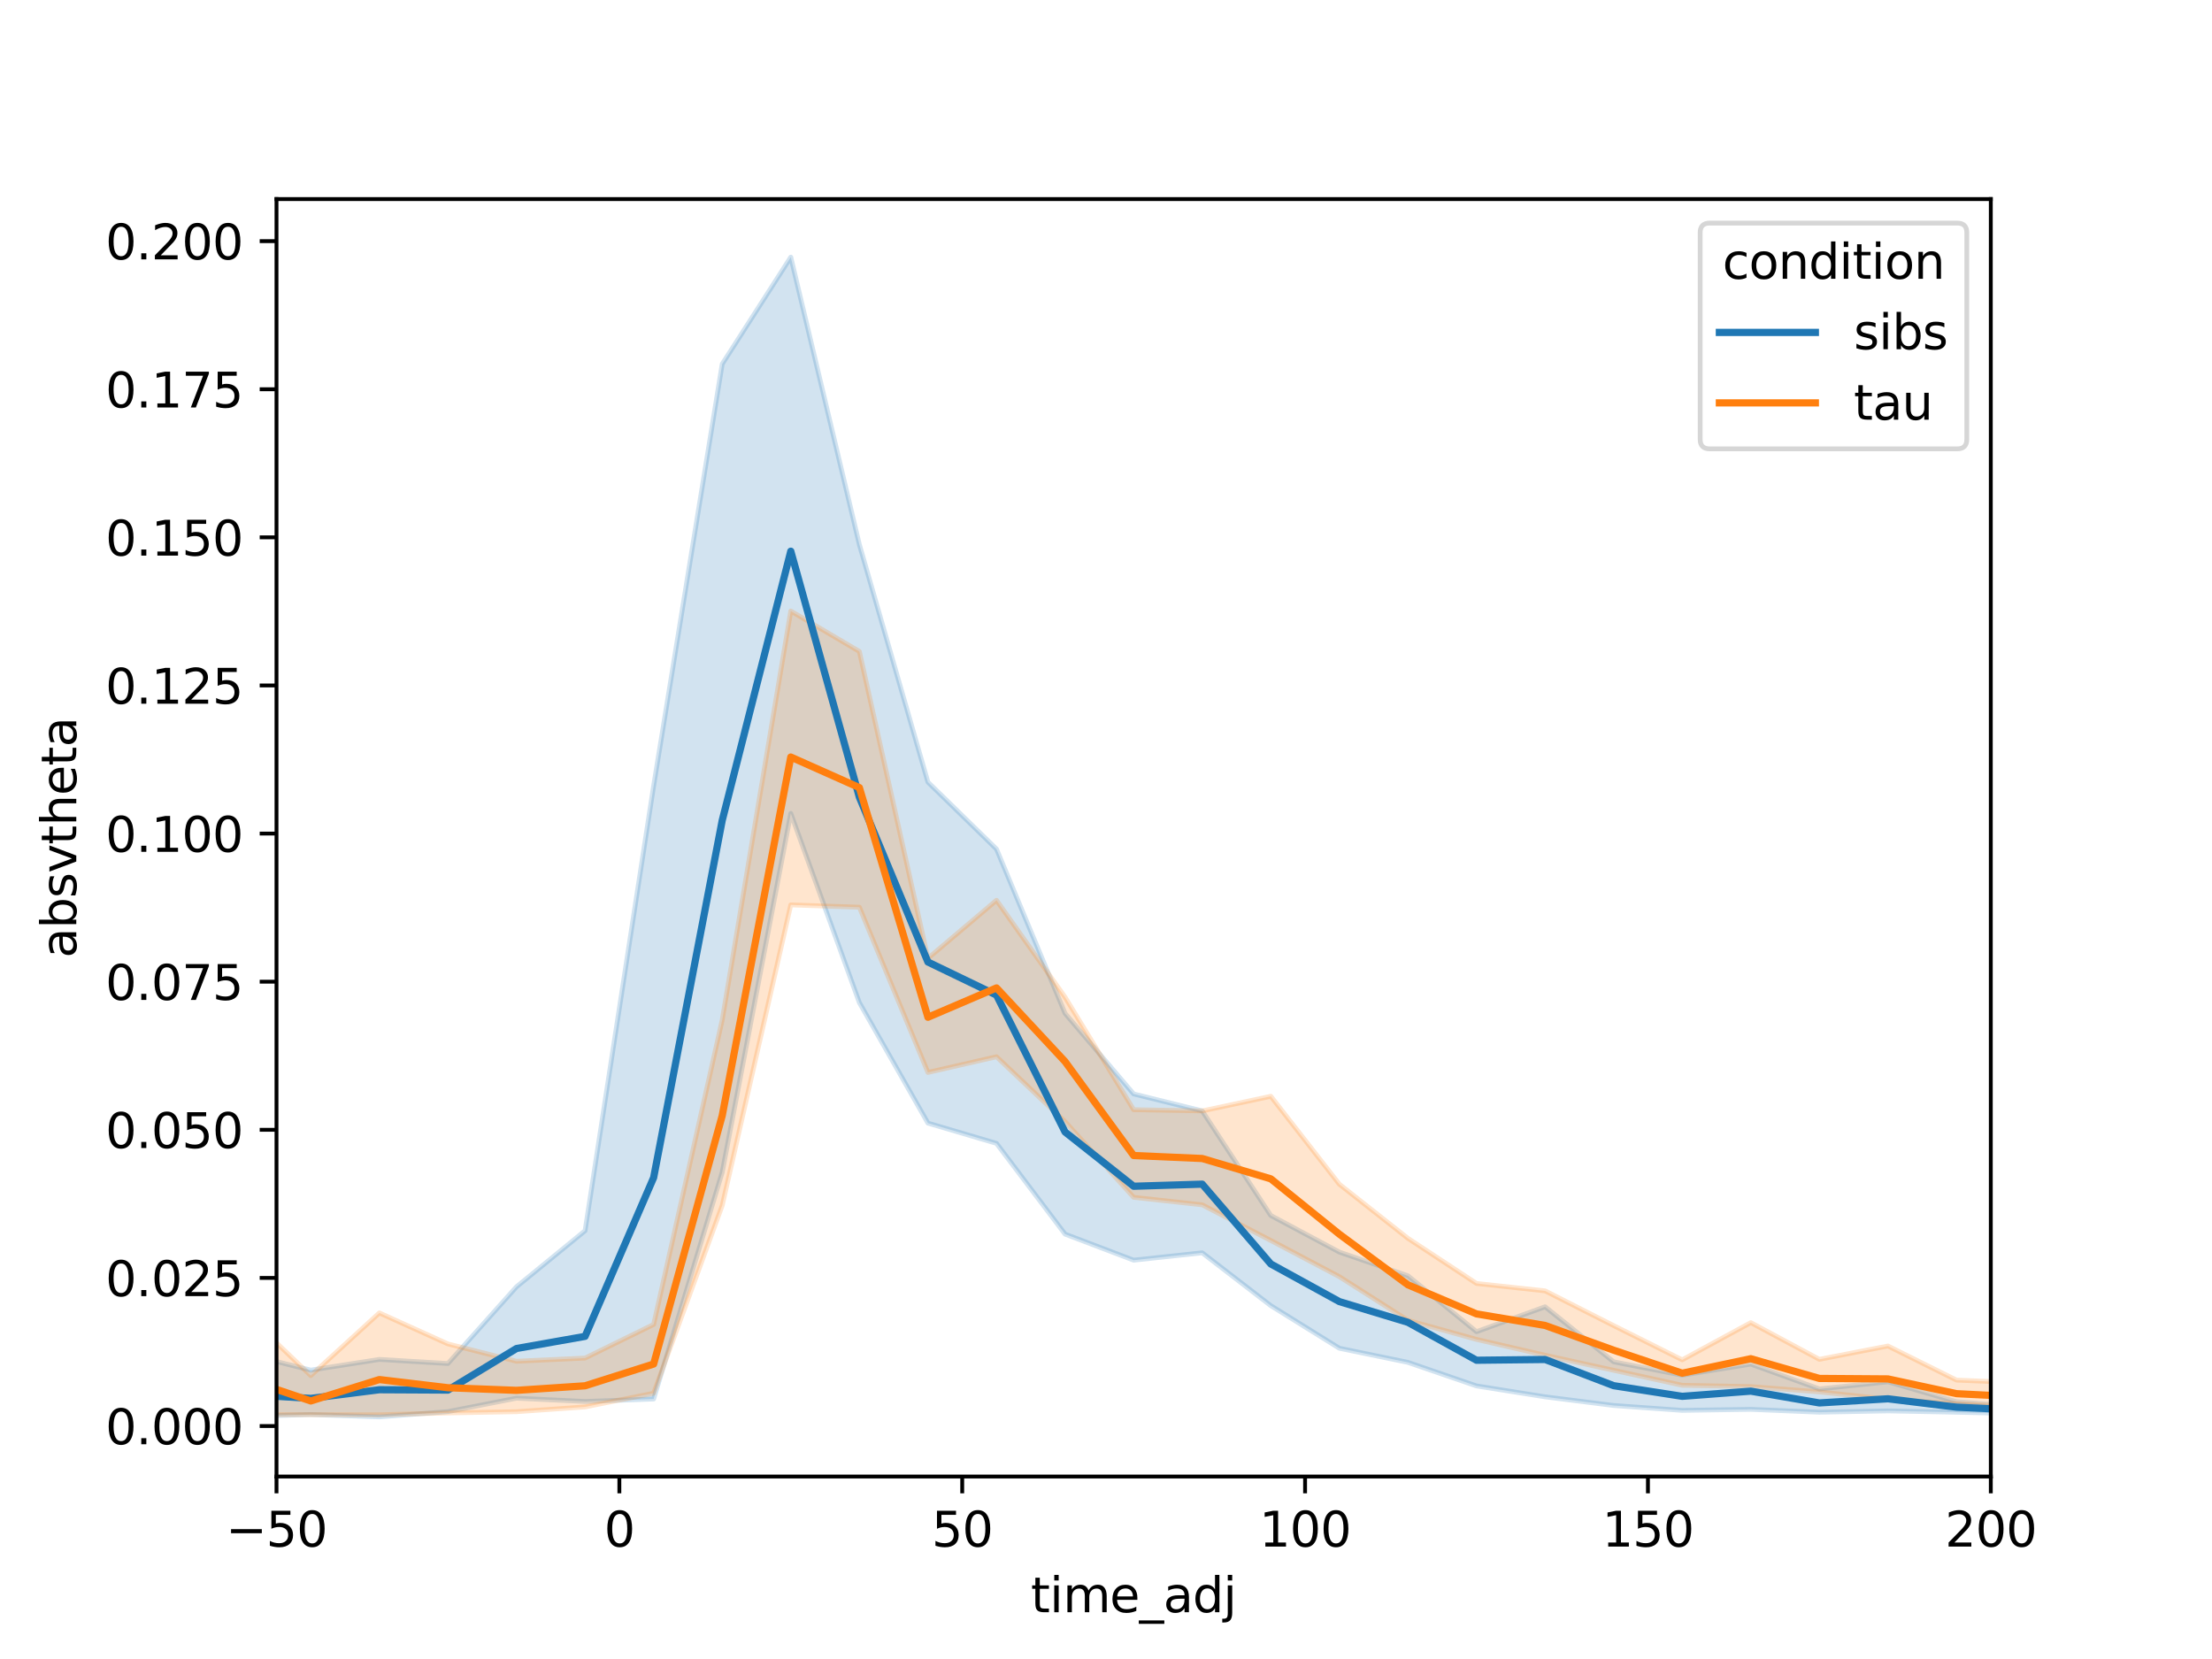 <?xml version="1.0" encoding="utf-8" standalone="no"?>
<!DOCTYPE svg PUBLIC "-//W3C//DTD SVG 1.1//EN"
  "http://www.w3.org/Graphics/SVG/1.1/DTD/svg11.dtd">
<svg xmlns:xlink="http://www.w3.org/1999/xlink" width="460.8pt" height="345.6pt" viewBox="0 0 460.8 345.6" xmlns="http://www.w3.org/2000/svg" version="1.1">
 <defs>
  <style type="text/css">*{stroke-linejoin: round; stroke-linecap: butt}</style>
 </defs>
 <g id="figure_1">
  <g id="patch_1">
   <path d="M 0 345.6 
L 460.8 345.6 
L 460.8 0 
L 0 0 
z
" style="fill: #ffffff"/>
  </g>
  <g id="axes_1">
   <g id="patch_2">
    <path d="M 57.6 307.584 
L 414.72 307.584 
L 414.72 41.472 
L 57.6 41.472 
z
" style="fill: #ffffff"/>
   </g>
   <g id="PolyCollection_1">
    <path d="M -578.074 284.803 
L -578.074 294.445 
L -563.789 294.275 
L -549.504 294.267 
L -535.219 294.691 
L -520.934 294.322 
L -506.65 294.978 
L -492.365 295.21 
L -478.08 295.364 
L -463.795 295.129 
L -449.51 294.793 
L -435.226 295.341 
L -420.941 295.097 
L -406.656 294.967 
L -392.371 294.985 
L -378.086 294.589 
L -363.802 294.924 
L -349.517 294.072 
L -335.232 294.5 
L -320.947 295.031 
L -306.662 294.928 
L -292.378 295.287 
L -278.093 294.839 
L -263.808 295.072 
L -249.523 295.285 
L -235.238 295.14 
L -220.954 295.254 
L -206.669 294.922 
L -192.384 294.487 
L -178.099 294.88 
L -163.814 294.487 
L -149.53 295.084 
L -135.245 295.157 
L -120.96 295.128 
L -106.675 294.659 
L -92.39 294.503 
L -78.106 294.633 
L -63.821 293.897 
L -49.536 294.068 
L -35.251 294.984 
L -20.966 295.034 
L -6.682 294.898 
L 7.603 293.747 
L 21.888 294.227 
L 36.173 294.786 
L 50.458 295.106 
L 64.742 294.675 
L 79.027 295.168 
L 93.312 294.069 
L 107.597 291.267 
L 121.882 291.956 
L 136.166 291.438 
L 150.451 244.212 
L 164.736 169.452 
L 179.021 208.865 
L 193.306 233.969 
L 207.59 238.187 
L 221.875 257.093 
L 236.16 262.518 
L 250.445 260.982 
L 264.73 271.994 
L 279.014 280.865 
L 293.299 283.807 
L 307.584 288.713 
L 321.869 290.985 
L 336.154 292.79 
L 350.438 293.806 
L 364.723 293.594 
L 379.008 294.189 
L 393.293 293.916 
L 407.578 294.194 
L 421.862 294.506 
L 436.147 294.519 
L 450.432 294.732 
L 464.717 294.94 
L 479.002 294.955 
L 493.286 294.987 
L 507.571 295.077 
L 521.856 294.84 
L 536.141 294.303 
L 550.426 294.753 
L 564.71 294.013 
L 578.995 294.459 
L 593.28 294.475 
L 607.565 294.577 
L 621.85 295.274 
L 636.134 294.942 
L 650.419 295.01 
L 664.704 295.278 
L 678.989 294.815 
L 693.274 295.13 
L 707.558 295.488 
L 721.843 295.046 
L 736.128 295.249 
L 750.413 294.806 
L 764.698 295.053 
L 778.982 295.378 
L 793.267 295.136 
L 807.552 294.88 
L 821.837 295.09 
L 836.122 295.28 
L 836.122 288.187 
L 836.122 288.187 
L 821.837 290.426 
L 807.552 292.434 
L 793.267 294.226 
L 778.982 294.12 
L 764.698 292.806 
L 750.413 291.792 
L 736.128 290.432 
L 721.843 290.763 
L 707.558 290.643 
L 693.274 288.587 
L 678.989 290.009 
L 664.704 283.119 
L 650.419 290.923 
L 636.134 291.932 
L 621.85 289.287 
L 607.565 288.804 
L 593.28 287.45 
L 578.995 287.514 
L 564.71 288.769 
L 550.426 274.379 
L 536.141 270.33 
L 521.856 293.858 
L 507.571 293.5 
L 493.286 293.015 
L 479.002 293.719 
L 464.717 293.667 
L 450.432 292.791 
L 436.147 292.805 
L 421.862 293.101 
L 407.578 291.998 
L 393.293 287.856 
L 379.008 289.336 
L 364.723 284.165 
L 350.438 286.478 
L 336.154 283.689 
L 321.869 272.224 
L 307.584 277.414 
L 293.299 265.775 
L 279.014 260.828 
L 264.73 253.208 
L 250.445 231.421 
L 236.16 227.89 
L 221.875 211.11 
L 207.59 176.873 
L 193.306 162.931 
L 179.021 113.429 
L 164.736 53.568 
L 150.451 75.823 
L 136.166 163.69 
L 121.882 256.38 
L 107.597 268.059 
L 93.312 284.043 
L 79.027 283.188 
L 64.742 285.42 
L 50.458 281.845 
L 36.173 285.253 
L 21.888 284.061 
L 7.603 281.634 
L -6.682 286.621 
L -20.966 279.464 
L -35.251 284.623 
L -49.536 283.61 
L -63.821 282.519 
L -78.106 280.081 
L -92.39 284.143 
L -106.675 273.948 
L -120.96 285.439 
L -135.245 284.645 
L -149.53 285.255 
L -163.814 282.166 
L -178.099 287.923 
L -192.384 290.05 
L -206.669 291.329 
L -220.954 290.233 
L -235.238 289.486 
L -249.523 290.697 
L -263.808 287.823 
L -278.093 288.095 
L -292.378 288.358 
L -306.662 287.598 
L -320.947 285.71 
L -335.232 283.984 
L -349.517 263.708 
L -363.802 283.604 
L -378.086 273.943 
L -392.371 261.069 
L -406.656 288.819 
L -420.941 280.868 
L -435.226 289.766 
L -449.51 286.484 
L -463.795 288.965 
L -478.08 287.17 
L -492.365 286.894 
L -506.65 289.054 
L -520.934 280.966 
L -535.219 285.962 
L -549.504 282.581 
L -563.789 283.5 
L -578.074 284.803 
z
" clip-path="url(#pd75c8aebb9)" style="fill: #1f77b4; fill-opacity: 0.2; stroke: #1f77b4; stroke-opacity: 0.2"/>
   </g>
   <g id="PolyCollection_2">
    <path d="M -578.074 287.91 
L -578.074 293.751 
L -563.789 293.113 
L -549.504 293.837 
L -535.219 293.934 
L -520.934 294.463 
L -506.65 294.239 
L -492.365 294.316 
L -478.08 294.147 
L -463.795 294.075 
L -449.51 294.432 
L -435.226 294.394 
L -420.941 294.152 
L -406.656 293.925 
L -392.371 294.589 
L -378.086 294.434 
L -363.802 293.969 
L -349.517 294.417 
L -335.232 294.292 
L -320.947 293.931 
L -306.662 292.456 
L -292.378 292.233 
L -278.093 292.352 
L -263.808 291.777 
L -249.523 291.86 
L -235.238 291.647 
L -220.954 292.135 
L -206.669 292.662 
L -192.384 293.613 
L -178.099 292.895 
L -163.814 292.636 
L -149.53 293.288 
L -135.245 292.763 
L -120.96 290.568 
L -106.675 292.269 
L -92.39 293.173 
L -78.106 293.414 
L -63.821 293.18 
L -49.536 293.485 
L -35.251 293.73 
L -20.966 293.464 
L -6.682 293.793 
L 7.603 293.781 
L 21.888 294.245 
L 36.173 293.763 
L 50.458 294.7 
L 64.742 294.701 
L 79.027 294.727 
L 93.312 294.342 
L 107.597 294.086 
L 121.882 293.085 
L 136.166 290.233 
L 150.451 251.126 
L 164.736 188.508 
L 179.021 188.987 
L 193.306 223.407 
L 207.59 220.138 
L 221.875 233.665 
L 236.16 249.425 
L 250.445 250.99 
L 264.73 258.416 
L 279.014 265.954 
L 293.299 275.053 
L 307.584 279.018 
L 321.869 282.317 
L 336.154 285.456 
L 350.438 288.578 
L 364.723 288.848 
L 379.008 289.956 
L 393.293 291.484 
L 407.578 292.416 
L 421.862 293.121 
L 436.147 292.94 
L 450.432 293.63 
L 464.717 293.735 
L 479.002 293.73 
L 493.286 293.819 
L 507.571 294.309 
L 521.856 294.247 
L 536.141 294.677 
L 550.426 294.279 
L 564.71 293.982 
L 578.995 294.343 
L 593.28 294.315 
L 607.565 294.332 
L 621.85 294.426 
L 636.134 294.643 
L 650.419 294.576 
L 664.704 294.324 
L 678.989 294.387 
L 693.274 293.659 
L 707.558 293.736 
L 721.843 293.986 
L 736.128 294.452 
L 750.413 293.981 
L 764.698 294.016 
L 778.982 293.721 
L 793.267 293.206 
L 807.552 292.239 
L 821.837 292.484 
L 836.122 290.993 
L 836.122 271.081 
L 836.122 271.081 
L 821.837 272.353 
L 807.552 279.901 
L 793.267 285.595 
L 778.982 288.744 
L 764.698 284.547 
L 750.413 287.444 
L 736.128 290.731 
L 721.843 288.929 
L 707.558 289.096 
L 693.274 287.01 
L 678.989 291.246 
L 664.704 291.207 
L 650.419 291.894 
L 636.134 292.837 
L 621.85 288.138 
L 607.565 288.752 
L 593.28 292.728 
L 578.995 287.449 
L 564.71 283.339 
L 550.426 292.058 
L 536.141 293.54 
L 521.856 292.908 
L 507.571 292.162 
L 493.286 290.34 
L 479.002 289.809 
L 464.717 291.672 
L 450.432 292.292 
L 436.147 289.354 
L 421.862 288.104 
L 407.578 287.499 
L 393.293 280.397 
L 379.008 283.175 
L 364.723 275.526 
L 350.438 283.278 
L 336.154 276.148 
L 321.869 268.912 
L 307.584 267.367 
L 293.299 257.969 
L 279.014 246.696 
L 264.73 228.377 
L 250.445 231.425 
L 236.16 231.171 
L 221.875 207.733 
L 207.59 187.542 
L 193.306 199.636 
L 179.021 135.707 
L 164.736 127.291 
L 150.451 212.483 
L 136.166 275.912 
L 121.882 282.91 
L 107.597 283.572 
L 93.312 279.961 
L 79.027 273.503 
L 64.742 286.565 
L 50.458 272.928 
L 36.173 286.197 
L 21.888 283.833 
L 7.603 281.503 
L -6.682 276.835 
L -20.966 284.57 
L -35.251 281.422 
L -49.536 280.357 
L -63.821 281.468 
L -78.106 288.387 
L -92.39 285.463 
L -106.675 276.273 
L -120.96 273.813 
L -135.245 284.323 
L -149.53 288.342 
L -163.814 282.318 
L -178.099 285.573 
L -192.384 288.96 
L -206.669 284.778 
L -220.954 284.253 
L -235.238 280.202 
L -249.523 276.182 
L -263.808 278.365 
L -278.093 282.315 
L -292.378 279.918 
L -306.662 278.684 
L -320.947 281.589 
L -335.232 291.453 
L -349.517 289.366 
L -363.802 289.33 
L -378.086 285.99 
L -392.371 283.23 
L -406.656 286.243 
L -420.941 290.663 
L -435.226 291.151 
L -449.51 292.561 
L -463.795 284.572 
L -478.08 281.989 
L -492.365 291.968 
L -506.65 291.095 
L -520.934 291.97 
L -535.219 290.987 
L -549.504 289.529 
L -563.789 285.506 
L -578.074 287.91 
z
" clip-path="url(#pd75c8aebb9)" style="fill: #ff7f0e; fill-opacity: 0.2; stroke: #ff7f0e; stroke-opacity: 0.2"/>
   </g>
   <g id="matplotlib.axis_1">
    <g id="xtick_1">
     <g id="line2d_1">
      <defs>
       <path id="m5b6ebc3d59" d="M 0 0 
L 0 3.5 
" style="stroke: #000000; stroke-width: 0.8"/>
      </defs>
      <g>
       <use xlink:href="#m5b6ebc3d59" x="57.6" y="307.584" style="stroke: #000000; stroke-width: 0.8"/>
      </g>
     </g>
     <g id="text_1">
      <!-- −50 -->
      <g transform="translate(47.048 322.182) scale(0.1 -0.1)">
       <defs>
        <path id="DejaVuSans-2212" d="M 678 2272 
L 4684 2272 
L 4684 1741 
L 678 1741 
L 678 2272 
z
" transform="scale(0.016)"/>
        <path id="DejaVuSans-35" d="M 691 4666 
L 3169 4666 
L 3169 4134 
L 1269 4134 
L 1269 2991 
Q 1406 3038 1543 3061 
Q 1681 3084 1819 3084 
Q 2600 3084 3056 2656 
Q 3513 2228 3513 1497 
Q 3513 744 3044 326 
Q 2575 -91 1722 -91 
Q 1428 -91 1123 -41 
Q 819 9 494 109 
L 494 744 
Q 775 591 1075 516 
Q 1375 441 1709 441 
Q 2250 441 2565 725 
Q 2881 1009 2881 1497 
Q 2881 1984 2565 2268 
Q 2250 2553 1709 2553 
Q 1456 2553 1204 2497 
Q 953 2441 691 2322 
L 691 4666 
z
" transform="scale(0.016)"/>
        <path id="DejaVuSans-30" d="M 2034 4250 
Q 1547 4250 1301 3770 
Q 1056 3291 1056 2328 
Q 1056 1369 1301 889 
Q 1547 409 2034 409 
Q 2525 409 2770 889 
Q 3016 1369 3016 2328 
Q 3016 3291 2770 3770 
Q 2525 4250 2034 4250 
z
M 2034 4750 
Q 2819 4750 3233 4129 
Q 3647 3509 3647 2328 
Q 3647 1150 3233 529 
Q 2819 -91 2034 -91 
Q 1250 -91 836 529 
Q 422 1150 422 2328 
Q 422 3509 836 4129 
Q 1250 4750 2034 4750 
z
" transform="scale(0.016)"/>
       </defs>
       <use xlink:href="#DejaVuSans-2212"/>
       <use xlink:href="#DejaVuSans-35" x="83.789"/>
       <use xlink:href="#DejaVuSans-30" x="147.412"/>
      </g>
     </g>
    </g>
    <g id="xtick_2">
     <g id="line2d_2">
      <g>
       <use xlink:href="#m5b6ebc3d59" x="129.024" y="307.584" style="stroke: #000000; stroke-width: 0.8"/>
      </g>
     </g>
     <g id="text_2">
      <!-- 0 -->
      <g transform="translate(125.843 322.182) scale(0.1 -0.1)">
       <use xlink:href="#DejaVuSans-30"/>
      </g>
     </g>
    </g>
    <g id="xtick_3">
     <g id="line2d_3">
      <g>
       <use xlink:href="#m5b6ebc3d59" x="200.448" y="307.584" style="stroke: #000000; stroke-width: 0.8"/>
      </g>
     </g>
     <g id="text_3">
      <!-- 50 -->
      <g transform="translate(194.085 322.182) scale(0.1 -0.1)">
       <use xlink:href="#DejaVuSans-35"/>
       <use xlink:href="#DejaVuSans-30" x="63.623"/>
      </g>
     </g>
    </g>
    <g id="xtick_4">
     <g id="line2d_4">
      <g>
       <use xlink:href="#m5b6ebc3d59" x="271.872" y="307.584" style="stroke: #000000; stroke-width: 0.8"/>
      </g>
     </g>
     <g id="text_4">
      <!-- 100 -->
      <g transform="translate(262.328 322.182) scale(0.1 -0.1)">
       <defs>
        <path id="DejaVuSans-31" d="M 794 531 
L 1825 531 
L 1825 4091 
L 703 3866 
L 703 4441 
L 1819 4666 
L 2450 4666 
L 2450 531 
L 3481 531 
L 3481 0 
L 794 0 
L 794 531 
z
" transform="scale(0.016)"/>
       </defs>
       <use xlink:href="#DejaVuSans-31"/>
       <use xlink:href="#DejaVuSans-30" x="63.623"/>
       <use xlink:href="#DejaVuSans-30" x="127.246"/>
      </g>
     </g>
    </g>
    <g id="xtick_5">
     <g id="line2d_5">
      <g>
       <use xlink:href="#m5b6ebc3d59" x="343.296" y="307.584" style="stroke: #000000; stroke-width: 0.8"/>
      </g>
     </g>
     <g id="text_5">
      <!-- 150 -->
      <g transform="translate(333.752 322.182) scale(0.1 -0.1)">
       <use xlink:href="#DejaVuSans-31"/>
       <use xlink:href="#DejaVuSans-35" x="63.623"/>
       <use xlink:href="#DejaVuSans-30" x="127.246"/>
      </g>
     </g>
    </g>
    <g id="xtick_6">
     <g id="line2d_6">
      <g>
       <use xlink:href="#m5b6ebc3d59" x="414.72" y="307.584" style="stroke: #000000; stroke-width: 0.8"/>
      </g>
     </g>
     <g id="text_6">
      <!-- 200 -->
      <g transform="translate(405.176 322.182) scale(0.1 -0.1)">
       <defs>
        <path id="DejaVuSans-32" d="M 1228 531 
L 3431 531 
L 3431 0 
L 469 0 
L 469 531 
Q 828 903 1448 1529 
Q 2069 2156 2228 2338 
Q 2531 2678 2651 2914 
Q 2772 3150 2772 3378 
Q 2772 3750 2511 3984 
Q 2250 4219 1831 4219 
Q 1534 4219 1204 4116 
Q 875 4013 500 3803 
L 500 4441 
Q 881 4594 1212 4672 
Q 1544 4750 1819 4750 
Q 2544 4750 2975 4387 
Q 3406 4025 3406 3419 
Q 3406 3131 3298 2873 
Q 3191 2616 2906 2266 
Q 2828 2175 2409 1742 
Q 1991 1309 1228 531 
z
" transform="scale(0.016)"/>
       </defs>
       <use xlink:href="#DejaVuSans-32"/>
       <use xlink:href="#DejaVuSans-30" x="63.623"/>
       <use xlink:href="#DejaVuSans-30" x="127.246"/>
      </g>
     </g>
    </g>
    <g id="text_7">
     <!-- time_adj -->
     <g transform="translate(214.737 335.861) scale(0.1 -0.1)">
      <defs>
       <path id="DejaVuSans-74" d="M 1172 4494 
L 1172 3500 
L 2356 3500 
L 2356 3053 
L 1172 3053 
L 1172 1153 
Q 1172 725 1289 603 
Q 1406 481 1766 481 
L 2356 481 
L 2356 0 
L 1766 0 
Q 1100 0 847 248 
Q 594 497 594 1153 
L 594 3053 
L 172 3053 
L 172 3500 
L 594 3500 
L 594 4494 
L 1172 4494 
z
" transform="scale(0.016)"/>
       <path id="DejaVuSans-69" d="M 603 3500 
L 1178 3500 
L 1178 0 
L 603 0 
L 603 3500 
z
M 603 4863 
L 1178 4863 
L 1178 4134 
L 603 4134 
L 603 4863 
z
" transform="scale(0.016)"/>
       <path id="DejaVuSans-6d" d="M 3328 2828 
Q 3544 3216 3844 3400 
Q 4144 3584 4550 3584 
Q 5097 3584 5394 3201 
Q 5691 2819 5691 2113 
L 5691 0 
L 5113 0 
L 5113 2094 
Q 5113 2597 4934 2840 
Q 4756 3084 4391 3084 
Q 3944 3084 3684 2787 
Q 3425 2491 3425 1978 
L 3425 0 
L 2847 0 
L 2847 2094 
Q 2847 2600 2669 2842 
Q 2491 3084 2119 3084 
Q 1678 3084 1418 2786 
Q 1159 2488 1159 1978 
L 1159 0 
L 581 0 
L 581 3500 
L 1159 3500 
L 1159 2956 
Q 1356 3278 1631 3431 
Q 1906 3584 2284 3584 
Q 2666 3584 2933 3390 
Q 3200 3197 3328 2828 
z
" transform="scale(0.016)"/>
       <path id="DejaVuSans-65" d="M 3597 1894 
L 3597 1613 
L 953 1613 
Q 991 1019 1311 708 
Q 1631 397 2203 397 
Q 2534 397 2845 478 
Q 3156 559 3463 722 
L 3463 178 
Q 3153 47 2828 -22 
Q 2503 -91 2169 -91 
Q 1331 -91 842 396 
Q 353 884 353 1716 
Q 353 2575 817 3079 
Q 1281 3584 2069 3584 
Q 2775 3584 3186 3129 
Q 3597 2675 3597 1894 
z
M 3022 2063 
Q 3016 2534 2758 2815 
Q 2500 3097 2075 3097 
Q 1594 3097 1305 2825 
Q 1016 2553 972 2059 
L 3022 2063 
z
" transform="scale(0.016)"/>
       <path id="DejaVuSans-5f" d="M 3263 -1063 
L 3263 -1509 
L -63 -1509 
L -63 -1063 
L 3263 -1063 
z
" transform="scale(0.016)"/>
       <path id="DejaVuSans-61" d="M 2194 1759 
Q 1497 1759 1228 1600 
Q 959 1441 959 1056 
Q 959 750 1161 570 
Q 1363 391 1709 391 
Q 2188 391 2477 730 
Q 2766 1069 2766 1631 
L 2766 1759 
L 2194 1759 
z
M 3341 1997 
L 3341 0 
L 2766 0 
L 2766 531 
Q 2569 213 2275 61 
Q 1981 -91 1556 -91 
Q 1019 -91 701 211 
Q 384 513 384 1019 
Q 384 1609 779 1909 
Q 1175 2209 1959 2209 
L 2766 2209 
L 2766 2266 
Q 2766 2663 2505 2880 
Q 2244 3097 1772 3097 
Q 1472 3097 1187 3025 
Q 903 2953 641 2809 
L 641 3341 
Q 956 3463 1253 3523 
Q 1550 3584 1831 3584 
Q 2591 3584 2966 3190 
Q 3341 2797 3341 1997 
z
" transform="scale(0.016)"/>
       <path id="DejaVuSans-64" d="M 2906 2969 
L 2906 4863 
L 3481 4863 
L 3481 0 
L 2906 0 
L 2906 525 
Q 2725 213 2448 61 
Q 2172 -91 1784 -91 
Q 1150 -91 751 415 
Q 353 922 353 1747 
Q 353 2572 751 3078 
Q 1150 3584 1784 3584 
Q 2172 3584 2448 3432 
Q 2725 3281 2906 2969 
z
M 947 1747 
Q 947 1113 1208 752 
Q 1469 391 1925 391 
Q 2381 391 2643 752 
Q 2906 1113 2906 1747 
Q 2906 2381 2643 2742 
Q 2381 3103 1925 3103 
Q 1469 3103 1208 2742 
Q 947 2381 947 1747 
z
" transform="scale(0.016)"/>
       <path id="DejaVuSans-6a" d="M 603 3500 
L 1178 3500 
L 1178 -63 
Q 1178 -731 923 -1031 
Q 669 -1331 103 -1331 
L -116 -1331 
L -116 -844 
L 38 -844 
Q 366 -844 484 -692 
Q 603 -541 603 -63 
L 603 3500 
z
M 603 4863 
L 1178 4863 
L 1178 4134 
L 603 4134 
L 603 4863 
z
" transform="scale(0.016)"/>
      </defs>
      <use xlink:href="#DejaVuSans-74"/>
      <use xlink:href="#DejaVuSans-69" x="39.209"/>
      <use xlink:href="#DejaVuSans-6d" x="66.992"/>
      <use xlink:href="#DejaVuSans-65" x="164.404"/>
      <use xlink:href="#DejaVuSans-5f" x="225.928"/>
      <use xlink:href="#DejaVuSans-61" x="275.928"/>
      <use xlink:href="#DejaVuSans-64" x="337.207"/>
      <use xlink:href="#DejaVuSans-6a" x="400.684"/>
     </g>
    </g>
   </g>
   <g id="matplotlib.axis_2">
    <g id="ytick_1">
     <g id="line2d_7">
      <defs>
       <path id="m5eafb0cfed" d="M 0 0 
L -3.5 0 
" style="stroke: #000000; stroke-width: 0.8"/>
      </defs>
      <g>
       <use xlink:href="#m5eafb0cfed" x="57.6" y="297.065" style="stroke: #000000; stroke-width: 0.8"/>
      </g>
     </g>
     <g id="text_8">
      <!-- 0.000 -->
      <g transform="translate(21.972 300.864) scale(0.1 -0.1)">
       <defs>
        <path id="DejaVuSans-2e" d="M 684 794 
L 1344 794 
L 1344 0 
L 684 0 
L 684 794 
z
" transform="scale(0.016)"/>
       </defs>
       <use xlink:href="#DejaVuSans-30"/>
       <use xlink:href="#DejaVuSans-2e" x="63.623"/>
       <use xlink:href="#DejaVuSans-30" x="95.41"/>
       <use xlink:href="#DejaVuSans-30" x="159.033"/>
       <use xlink:href="#DejaVuSans-30" x="222.656"/>
      </g>
     </g>
    </g>
    <g id="ytick_2">
     <g id="line2d_8">
      <g>
       <use xlink:href="#m5eafb0cfed" x="57.6" y="266.211" style="stroke: #000000; stroke-width: 0.8"/>
      </g>
     </g>
     <g id="text_9">
      <!-- 0.025 -->
      <g transform="translate(21.972 270.01) scale(0.1 -0.1)">
       <use xlink:href="#DejaVuSans-30"/>
       <use xlink:href="#DejaVuSans-2e" x="63.623"/>
       <use xlink:href="#DejaVuSans-30" x="95.41"/>
       <use xlink:href="#DejaVuSans-32" x="159.033"/>
       <use xlink:href="#DejaVuSans-35" x="222.656"/>
      </g>
     </g>
    </g>
    <g id="ytick_3">
     <g id="line2d_9">
      <g>
       <use xlink:href="#m5eafb0cfed" x="57.6" y="235.357" style="stroke: #000000; stroke-width: 0.8"/>
      </g>
     </g>
     <g id="text_10">
      <!-- 0.050 -->
      <g transform="translate(21.972 239.156) scale(0.1 -0.1)">
       <use xlink:href="#DejaVuSans-30"/>
       <use xlink:href="#DejaVuSans-2e" x="63.623"/>
       <use xlink:href="#DejaVuSans-30" x="95.41"/>
       <use xlink:href="#DejaVuSans-35" x="159.033"/>
       <use xlink:href="#DejaVuSans-30" x="222.656"/>
      </g>
     </g>
    </g>
    <g id="ytick_4">
     <g id="line2d_10">
      <g>
       <use xlink:href="#m5eafb0cfed" x="57.6" y="204.503" style="stroke: #000000; stroke-width: 0.8"/>
      </g>
     </g>
     <g id="text_11">
      <!-- 0.075 -->
      <g transform="translate(21.972 208.303) scale(0.1 -0.1)">
       <defs>
        <path id="DejaVuSans-37" d="M 525 4666 
L 3525 4666 
L 3525 4397 
L 1831 0 
L 1172 0 
L 2766 4134 
L 525 4134 
L 525 4666 
z
" transform="scale(0.016)"/>
       </defs>
       <use xlink:href="#DejaVuSans-30"/>
       <use xlink:href="#DejaVuSans-2e" x="63.623"/>
       <use xlink:href="#DejaVuSans-30" x="95.41"/>
       <use xlink:href="#DejaVuSans-37" x="159.033"/>
       <use xlink:href="#DejaVuSans-35" x="222.656"/>
      </g>
     </g>
    </g>
    <g id="ytick_5">
     <g id="line2d_11">
      <g>
       <use xlink:href="#m5eafb0cfed" x="57.6" y="173.65" style="stroke: #000000; stroke-width: 0.8"/>
      </g>
     </g>
     <g id="text_12">
      <!-- 0.100 -->
      <g transform="translate(21.972 177.449) scale(0.1 -0.1)">
       <use xlink:href="#DejaVuSans-30"/>
       <use xlink:href="#DejaVuSans-2e" x="63.623"/>
       <use xlink:href="#DejaVuSans-31" x="95.41"/>
       <use xlink:href="#DejaVuSans-30" x="159.033"/>
       <use xlink:href="#DejaVuSans-30" x="222.656"/>
      </g>
     </g>
    </g>
    <g id="ytick_6">
     <g id="line2d_12">
      <g>
       <use xlink:href="#m5eafb0cfed" x="57.6" y="142.796" style="stroke: #000000; stroke-width: 0.8"/>
      </g>
     </g>
     <g id="text_13">
      <!-- 0.125 -->
      <g transform="translate(21.972 146.595) scale(0.1 -0.1)">
       <use xlink:href="#DejaVuSans-30"/>
       <use xlink:href="#DejaVuSans-2e" x="63.623"/>
       <use xlink:href="#DejaVuSans-31" x="95.41"/>
       <use xlink:href="#DejaVuSans-32" x="159.033"/>
       <use xlink:href="#DejaVuSans-35" x="222.656"/>
      </g>
     </g>
    </g>
    <g id="ytick_7">
     <g id="line2d_13">
      <g>
       <use xlink:href="#m5eafb0cfed" x="57.6" y="111.942" style="stroke: #000000; stroke-width: 0.8"/>
      </g>
     </g>
     <g id="text_14">
      <!-- 0.150 -->
      <g transform="translate(21.972 115.741) scale(0.1 -0.1)">
       <use xlink:href="#DejaVuSans-30"/>
       <use xlink:href="#DejaVuSans-2e" x="63.623"/>
       <use xlink:href="#DejaVuSans-31" x="95.41"/>
       <use xlink:href="#DejaVuSans-35" x="159.033"/>
       <use xlink:href="#DejaVuSans-30" x="222.656"/>
      </g>
     </g>
    </g>
    <g id="ytick_8">
     <g id="line2d_14">
      <g>
       <use xlink:href="#m5eafb0cfed" x="57.6" y="81.088" style="stroke: #000000; stroke-width: 0.8"/>
      </g>
     </g>
     <g id="text_15">
      <!-- 0.175 -->
      <g transform="translate(21.972 84.887) scale(0.1 -0.1)">
       <use xlink:href="#DejaVuSans-30"/>
       <use xlink:href="#DejaVuSans-2e" x="63.623"/>
       <use xlink:href="#DejaVuSans-31" x="95.41"/>
       <use xlink:href="#DejaVuSans-37" x="159.033"/>
       <use xlink:href="#DejaVuSans-35" x="222.656"/>
      </g>
     </g>
    </g>
    <g id="ytick_9">
     <g id="line2d_15">
      <g>
       <use xlink:href="#m5eafb0cfed" x="57.6" y="50.234" style="stroke: #000000; stroke-width: 0.8"/>
      </g>
     </g>
     <g id="text_16">
      <!-- 0.200 -->
      <g transform="translate(21.972 54.033) scale(0.1 -0.1)">
       <use xlink:href="#DejaVuSans-30"/>
       <use xlink:href="#DejaVuSans-2e" x="63.623"/>
       <use xlink:href="#DejaVuSans-32" x="95.41"/>
       <use xlink:href="#DejaVuSans-30" x="159.033"/>
       <use xlink:href="#DejaVuSans-30" x="222.656"/>
      </g>
     </g>
    </g>
    <g id="text_17">
     <!-- absvtheta -->
     <g transform="translate(15.892 199.56) rotate(-90) scale(0.1 -0.1)">
      <defs>
       <path id="DejaVuSans-62" d="M 3116 1747 
Q 3116 2381 2855 2742 
Q 2594 3103 2138 3103 
Q 1681 3103 1420 2742 
Q 1159 2381 1159 1747 
Q 1159 1113 1420 752 
Q 1681 391 2138 391 
Q 2594 391 2855 752 
Q 3116 1113 3116 1747 
z
M 1159 2969 
Q 1341 3281 1617 3432 
Q 1894 3584 2278 3584 
Q 2916 3584 3314 3078 
Q 3713 2572 3713 1747 
Q 3713 922 3314 415 
Q 2916 -91 2278 -91 
Q 1894 -91 1617 61 
Q 1341 213 1159 525 
L 1159 0 
L 581 0 
L 581 4863 
L 1159 4863 
L 1159 2969 
z
" transform="scale(0.016)"/>
       <path id="DejaVuSans-73" d="M 2834 3397 
L 2834 2853 
Q 2591 2978 2328 3040 
Q 2066 3103 1784 3103 
Q 1356 3103 1142 2972 
Q 928 2841 928 2578 
Q 928 2378 1081 2264 
Q 1234 2150 1697 2047 
L 1894 2003 
Q 2506 1872 2764 1633 
Q 3022 1394 3022 966 
Q 3022 478 2636 193 
Q 2250 -91 1575 -91 
Q 1294 -91 989 -36 
Q 684 19 347 128 
L 347 722 
Q 666 556 975 473 
Q 1284 391 1588 391 
Q 1994 391 2212 530 
Q 2431 669 2431 922 
Q 2431 1156 2273 1281 
Q 2116 1406 1581 1522 
L 1381 1569 
Q 847 1681 609 1914 
Q 372 2147 372 2553 
Q 372 3047 722 3315 
Q 1072 3584 1716 3584 
Q 2034 3584 2315 3537 
Q 2597 3491 2834 3397 
z
" transform="scale(0.016)"/>
       <path id="DejaVuSans-76" d="M 191 3500 
L 800 3500 
L 1894 563 
L 2988 3500 
L 3597 3500 
L 2284 0 
L 1503 0 
L 191 3500 
z
" transform="scale(0.016)"/>
       <path id="DejaVuSans-68" d="M 3513 2113 
L 3513 0 
L 2938 0 
L 2938 2094 
Q 2938 2591 2744 2837 
Q 2550 3084 2163 3084 
Q 1697 3084 1428 2787 
Q 1159 2491 1159 1978 
L 1159 0 
L 581 0 
L 581 4863 
L 1159 4863 
L 1159 2956 
Q 1366 3272 1645 3428 
Q 1925 3584 2291 3584 
Q 2894 3584 3203 3211 
Q 3513 2838 3513 2113 
z
" transform="scale(0.016)"/>
      </defs>
      <use xlink:href="#DejaVuSans-61"/>
      <use xlink:href="#DejaVuSans-62" x="61.279"/>
      <use xlink:href="#DejaVuSans-73" x="124.756"/>
      <use xlink:href="#DejaVuSans-76" x="176.855"/>
      <use xlink:href="#DejaVuSans-74" x="236.035"/>
      <use xlink:href="#DejaVuSans-68" x="275.244"/>
      <use xlink:href="#DejaVuSans-65" x="338.623"/>
      <use xlink:href="#DejaVuSans-74" x="400.146"/>
      <use xlink:href="#DejaVuSans-61" x="439.355"/>
     </g>
    </g>
   </g>
   <g id="line2d_16">
    <path d="M -1 290.16 
L 7.603 288.323 
L 21.888 289.901 
L 36.173 290.767 
L 50.458 290.43 
L 64.742 291.314 
L 79.027 289.507 
L 93.312 289.58 
L 107.597 280.916 
L 121.882 278.388 
L 136.166 245.315 
L 150.451 170.908 
L 164.736 114.824 
L 179.021 166.07 
L 193.306 200.408 
L 207.59 207.293 
L 221.875 235.816 
L 236.16 247.116 
L 250.445 246.68 
L 264.73 263.305 
L 279.014 271.147 
L 293.299 275.466 
L 307.584 283.365 
L 321.869 283.205 
L 336.154 288.661 
L 350.438 290.88 
L 364.723 289.799 
L 379.008 292.256 
L 393.293 291.394 
L 407.578 293.141 
L 421.862 293.829 
L 436.147 293.704 
L 450.432 293.84 
L 461.8 294.212 
" clip-path="url(#pd75c8aebb9)" style="fill: none; stroke: #1f77b4; stroke-width: 1.5; stroke-linecap: square"/>
   </g>
   <g id="line2d_17">
    <path d="M -1 287.777 
L 7.603 289.11 
L 21.888 290.7 
L 36.173 290.432 
L 50.458 287.017 
L 64.742 291.847 
L 79.027 287.386 
L 93.312 289.087 
L 107.597 289.635 
L 121.882 288.685 
L 136.166 284.151 
L 150.451 232.401 
L 164.736 157.705 
L 179.021 164.075 
L 193.306 211.914 
L 207.59 205.802 
L 221.875 221.146 
L 236.16 240.718 
L 250.445 241.339 
L 264.73 245.573 
L 279.014 257.105 
L 293.299 267.658 
L 307.584 273.71 
L 321.869 276.114 
L 336.154 281.27 
L 350.438 286.061 
L 364.723 283.043 
L 379.008 287.152 
L 393.293 287.253 
L 407.578 290.326 
L 421.862 291.048 
L 436.147 291.484 
L 450.432 292.987 
L 461.8 292.877 
" clip-path="url(#pd75c8aebb9)" style="fill: none; stroke: #ff7f0e; stroke-width: 1.5; stroke-linecap: square"/>
   </g>
   <g id="line2d_18"/>
   <g id="line2d_19"/>
   <g id="patch_3">
    <path d="M 57.6 307.584 
L 57.6 41.472 
" style="fill: none; stroke: #000000; stroke-width: 0.8; stroke-linejoin: miter; stroke-linecap: square"/>
   </g>
   <g id="patch_4">
    <path d="M 414.72 307.584 
L 414.72 41.472 
" style="fill: none; stroke: #000000; stroke-width: 0.8; stroke-linejoin: miter; stroke-linecap: square"/>
   </g>
   <g id="patch_5">
    <path d="M 57.6 307.584 
L 414.72 307.584 
" style="fill: none; stroke: #000000; stroke-width: 0.8; stroke-linejoin: miter; stroke-linecap: square"/>
   </g>
   <g id="patch_6">
    <path d="M 57.6 41.472 
L 414.72 41.472 
" style="fill: none; stroke: #000000; stroke-width: 0.8; stroke-linejoin: miter; stroke-linecap: square"/>
   </g>
   <g id="legend_1">
    <g id="patch_7">
     <path d="M 356.175 93.506 
L 407.72 93.506 
Q 409.72 93.506 409.72 91.506 
L 409.72 48.472 
Q 409.72 46.472 407.72 46.472 
L 356.175 46.472 
Q 354.175 46.472 354.175 48.472 
L 354.175 91.506 
Q 354.175 93.506 356.175 93.506 
z
" style="fill: #ffffff; opacity: 0.8; stroke: #cccccc; stroke-linejoin: miter"/>
    </g>
    <g id="text_18">
     <!-- condition -->
     <g transform="translate(358.829 58.07) scale(0.1 -0.1)">
      <defs>
       <path id="DejaVuSans-63" d="M 3122 3366 
L 3122 2828 
Q 2878 2963 2633 3030 
Q 2388 3097 2138 3097 
Q 1578 3097 1268 2742 
Q 959 2388 959 1747 
Q 959 1106 1268 751 
Q 1578 397 2138 397 
Q 2388 397 2633 464 
Q 2878 531 3122 666 
L 3122 134 
Q 2881 22 2623 -34 
Q 2366 -91 2075 -91 
Q 1284 -91 818 406 
Q 353 903 353 1747 
Q 353 2603 823 3093 
Q 1294 3584 2113 3584 
Q 2378 3584 2631 3529 
Q 2884 3475 3122 3366 
z
" transform="scale(0.016)"/>
       <path id="DejaVuSans-6f" d="M 1959 3097 
Q 1497 3097 1228 2736 
Q 959 2375 959 1747 
Q 959 1119 1226 758 
Q 1494 397 1959 397 
Q 2419 397 2687 759 
Q 2956 1122 2956 1747 
Q 2956 2369 2687 2733 
Q 2419 3097 1959 3097 
z
M 1959 3584 
Q 2709 3584 3137 3096 
Q 3566 2609 3566 1747 
Q 3566 888 3137 398 
Q 2709 -91 1959 -91 
Q 1206 -91 779 398 
Q 353 888 353 1747 
Q 353 2609 779 3096 
Q 1206 3584 1959 3584 
z
" transform="scale(0.016)"/>
       <path id="DejaVuSans-6e" d="M 3513 2113 
L 3513 0 
L 2938 0 
L 2938 2094 
Q 2938 2591 2744 2837 
Q 2550 3084 2163 3084 
Q 1697 3084 1428 2787 
Q 1159 2491 1159 1978 
L 1159 0 
L 581 0 
L 581 3500 
L 1159 3500 
L 1159 2956 
Q 1366 3272 1645 3428 
Q 1925 3584 2291 3584 
Q 2894 3584 3203 3211 
Q 3513 2838 3513 2113 
z
" transform="scale(0.016)"/>
      </defs>
      <use xlink:href="#DejaVuSans-63"/>
      <use xlink:href="#DejaVuSans-6f" x="54.98"/>
      <use xlink:href="#DejaVuSans-6e" x="116.162"/>
      <use xlink:href="#DejaVuSans-64" x="179.541"/>
      <use xlink:href="#DejaVuSans-69" x="243.018"/>
      <use xlink:href="#DejaVuSans-74" x="270.801"/>
      <use xlink:href="#DejaVuSans-69" x="310.01"/>
      <use xlink:href="#DejaVuSans-6f" x="337.793"/>
      <use xlink:href="#DejaVuSans-6e" x="398.975"/>
     </g>
    </g>
    <g id="line2d_20">
     <path d="M 358.175 69.249 
L 368.175 69.249 
L 378.175 69.249 
" style="fill: none; stroke: #1f77b4; stroke-width: 1.5; stroke-linecap: square"/>
    </g>
    <g id="text_19">
     <!-- sibs -->
     <g transform="translate(386.175 72.749) scale(0.1 -0.1)">
      <use xlink:href="#DejaVuSans-73"/>
      <use xlink:href="#DejaVuSans-69" x="52.1"/>
      <use xlink:href="#DejaVuSans-62" x="79.883"/>
      <use xlink:href="#DejaVuSans-73" x="143.359"/>
     </g>
    </g>
    <g id="line2d_21">
     <path d="M 358.175 83.927 
L 368.175 83.927 
L 378.175 83.927 
" style="fill: none; stroke: #ff7f0e; stroke-width: 1.5; stroke-linecap: square"/>
    </g>
    <g id="text_20">
     <!-- tau -->
     <g transform="translate(386.175 87.427) scale(0.1 -0.1)">
      <defs>
       <path id="DejaVuSans-75" d="M 544 1381 
L 544 3500 
L 1119 3500 
L 1119 1403 
Q 1119 906 1312 657 
Q 1506 409 1894 409 
Q 2359 409 2629 706 
Q 2900 1003 2900 1516 
L 2900 3500 
L 3475 3500 
L 3475 0 
L 2900 0 
L 2900 538 
Q 2691 219 2414 64 
Q 2138 -91 1772 -91 
Q 1169 -91 856 284 
Q 544 659 544 1381 
z
M 1991 3584 
L 1991 3584 
z
" transform="scale(0.016)"/>
      </defs>
      <use xlink:href="#DejaVuSans-74"/>
      <use xlink:href="#DejaVuSans-61" x="39.209"/>
      <use xlink:href="#DejaVuSans-75" x="100.488"/>
     </g>
    </g>
   </g>
  </g>
 </g>
 <defs>
  <clipPath id="pd75c8aebb9">
   <rect x="57.6" y="41.472" width="357.12" height="266.112"/>
  </clipPath>
 </defs>
</svg>

